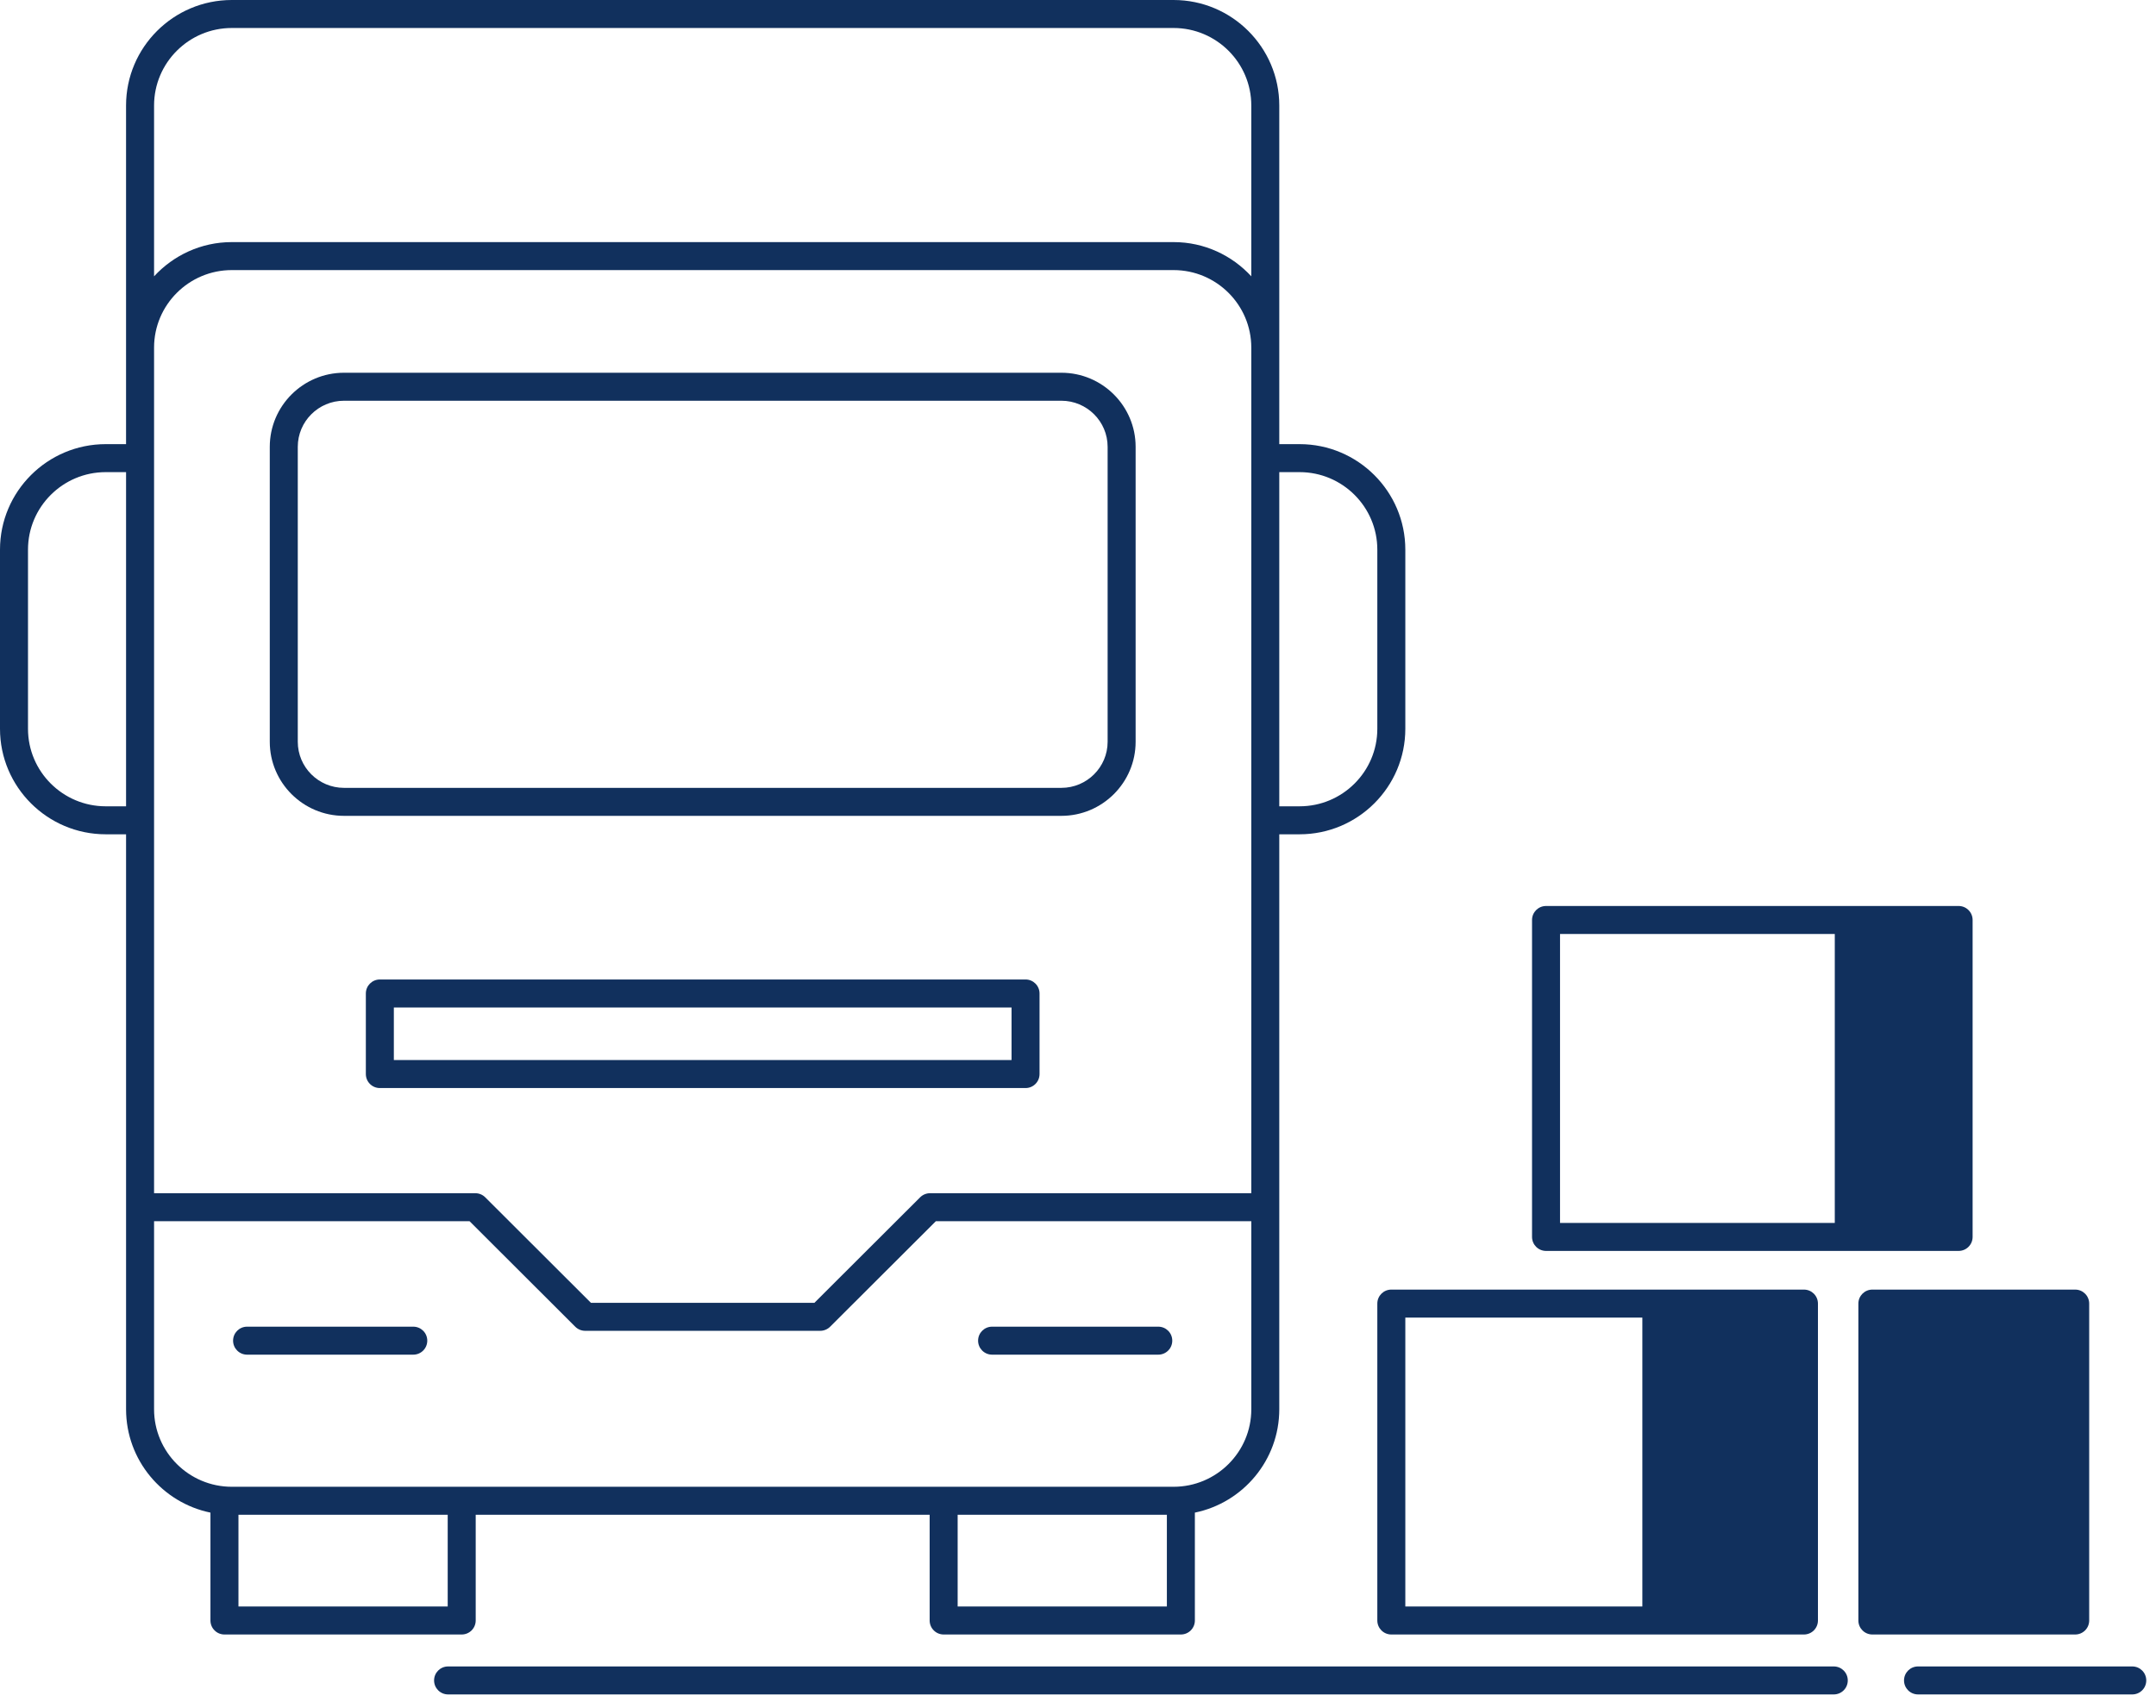 <svg width="154" height="122" viewBox="0 0 154 122" fill="none" xmlns="http://www.w3.org/2000/svg">
<path d="M130.984 119.06H32.006C31.454 119.06 31.006 119.507 31.006 120.06C31.006 120.613 31.454 121.06 32.006 121.06H130.984C131.537 121.06 131.984 120.613 131.984 120.06C131.984 119.507 131.536 119.06 130.984 119.06Z" fill="#11305D"/>
<path d="M152.304 119.06H137.002C136.449 119.06 136.002 119.507 136.002 120.06C136.002 120.613 136.449 121.06 137.002 121.06H152.304C152.857 121.06 153.304 120.613 153.304 120.06C153.304 119.507 152.857 119.06 152.304 119.06Z" fill="#11305D"/>
<path d="M81.116 52.997V31.924C81.116 29.006 78.737 26.631 75.813 26.631H24.57C21.648 26.631 19.27 29.006 19.27 31.924V52.997C19.27 55.915 21.647 58.289 24.57 58.289H75.813C78.737 58.289 81.116 55.915 81.116 52.997ZM21.27 52.997V31.924C21.27 30.108 22.75 28.631 24.57 28.631H75.813C77.634 28.631 79.116 30.108 79.116 31.924V52.997C79.116 54.812 77.635 56.289 75.813 56.289H24.57C22.75 56.289 21.27 54.813 21.27 52.997Z" fill="#11305D"/>
<path d="M17.649 96.785H29.52C30.072 96.785 30.52 96.338 30.52 95.785C30.52 95.232 30.072 94.785 29.52 94.785H17.649C17.097 94.785 16.649 95.232 16.649 95.785C16.649 96.338 17.097 96.785 17.649 96.785Z" fill="#11305D"/>
<path d="M70.864 96.785H82.734C83.287 96.785 83.734 96.338 83.734 95.785C83.734 95.232 83.287 94.785 82.734 94.785H70.864C70.312 94.785 69.864 95.232 69.864 95.785C69.864 96.338 70.311 96.785 70.864 96.785Z" fill="#11305D"/>
<path d="M74.253 76.737V70.98C74.253 70.427 73.805 69.98 73.253 69.98H27.132C26.58 69.98 26.132 70.427 26.132 70.98V76.737C26.132 77.29 26.58 77.737 27.132 77.737H73.253C73.806 77.737 74.253 77.289 74.253 76.737ZM72.253 75.737H28.132V71.98H72.253V75.737Z" fill="#11305D"/>
<path d="M33.979 115.778V108.224H66.404V115.778C66.404 116.331 66.852 116.778 67.404 116.778H84.348C84.901 116.778 85.348 116.331 85.348 115.778V108.07C88.785 107.366 91.377 104.323 91.377 100.687V83.39V59.607H92.829C96.992 59.607 100.38 56.226 100.38 52.071V39.269C100.38 35.113 96.992 31.732 92.829 31.732H91.377V24.834V7.537C91.377 3.381 87.989 0 83.826 0H16.556C12.392 0 9.004 3.381 9.004 7.537V24.834V31.732H7.551C3.387 31.732 0 35.113 0 39.269V52.071C0 56.226 3.387 59.607 7.551 59.607H9.005V83.39V100.687C9.005 104.322 11.597 107.364 15.032 108.07V115.778C15.032 116.331 15.48 116.778 16.032 116.778H32.978C33.531 116.778 33.979 116.33 33.979 115.778ZM83.348 114.778H68.404V108.224H83.348V114.778ZM11.005 83.39V24.834C11.005 21.781 13.496 19.297 16.557 19.297H83.827C86.888 19.297 89.378 21.781 89.378 24.834V83.39V85.25H66.432C66.167 85.25 65.913 85.355 65.725 85.542L58.172 93.081H42.21L34.659 85.542C34.471 85.355 34.218 85.25 33.952 85.25H11.005V83.39ZM92.829 33.732C95.89 33.732 98.38 36.216 98.38 39.269V52.071C98.38 55.124 95.89 57.607 92.829 57.607H91.377V33.732H92.829ZM11.005 7.537C11.005 4.484 13.496 2 16.557 2H83.827C86.888 2 89.378 4.484 89.378 7.537V19.742C87.997 18.243 86.024 17.297 83.827 17.297H16.557C14.361 17.297 12.387 18.244 11.005 19.742V7.537ZM7.551 57.607C4.49 57.607 2 55.124 2 52.071V39.269C2 36.216 4.49 33.732 7.551 33.732H9.005V57.607H7.551ZM11.005 100.687V87.25H33.539L41.09 94.789C41.278 94.976 41.531 95.081 41.797 95.081H58.587C58.852 95.081 59.106 94.976 59.294 94.789L66.847 87.25H89.379V100.687C89.379 103.74 86.889 106.224 83.828 106.224H67.404H32.979H16.557C13.496 106.224 11.005 103.74 11.005 100.687ZM31.979 114.778H17.033V108.224H31.979V114.778Z" fill="#11305D"/>
<path d="M99.38 92.136C98.827 92.136 98.38 92.583 98.38 93.136V115.778C98.38 116.331 98.827 116.778 99.38 116.778H128.853C129.406 116.778 129.853 116.331 129.853 115.778V93.136C129.853 92.583 129.406 92.136 128.853 92.136H99.38ZM100.38 94.136H117.311V114.778H100.38V94.136Z" fill="#11305D"/>
<path d="M110.431 89.373H139.901C140.454 89.373 140.901 88.926 140.901 88.373V65.729C140.901 65.177 140.454 64.729 139.901 64.729H110.431C109.878 64.729 109.431 65.177 109.431 65.729V88.373C109.431 88.926 109.878 89.373 110.431 89.373ZM111.431 66.73H131.056V87.374H111.431V66.73Z" fill="#11305D"/>
<path d="M149.228 115.778V93.136C149.228 92.583 148.781 92.136 148.228 92.136H133.741C133.188 92.136 132.741 92.583 132.741 93.136V115.778C132.741 116.331 133.188 116.778 133.741 116.778H148.228C148.781 116.778 149.228 116.33 149.228 115.778Z" fill="#11305D"/>
</svg>

